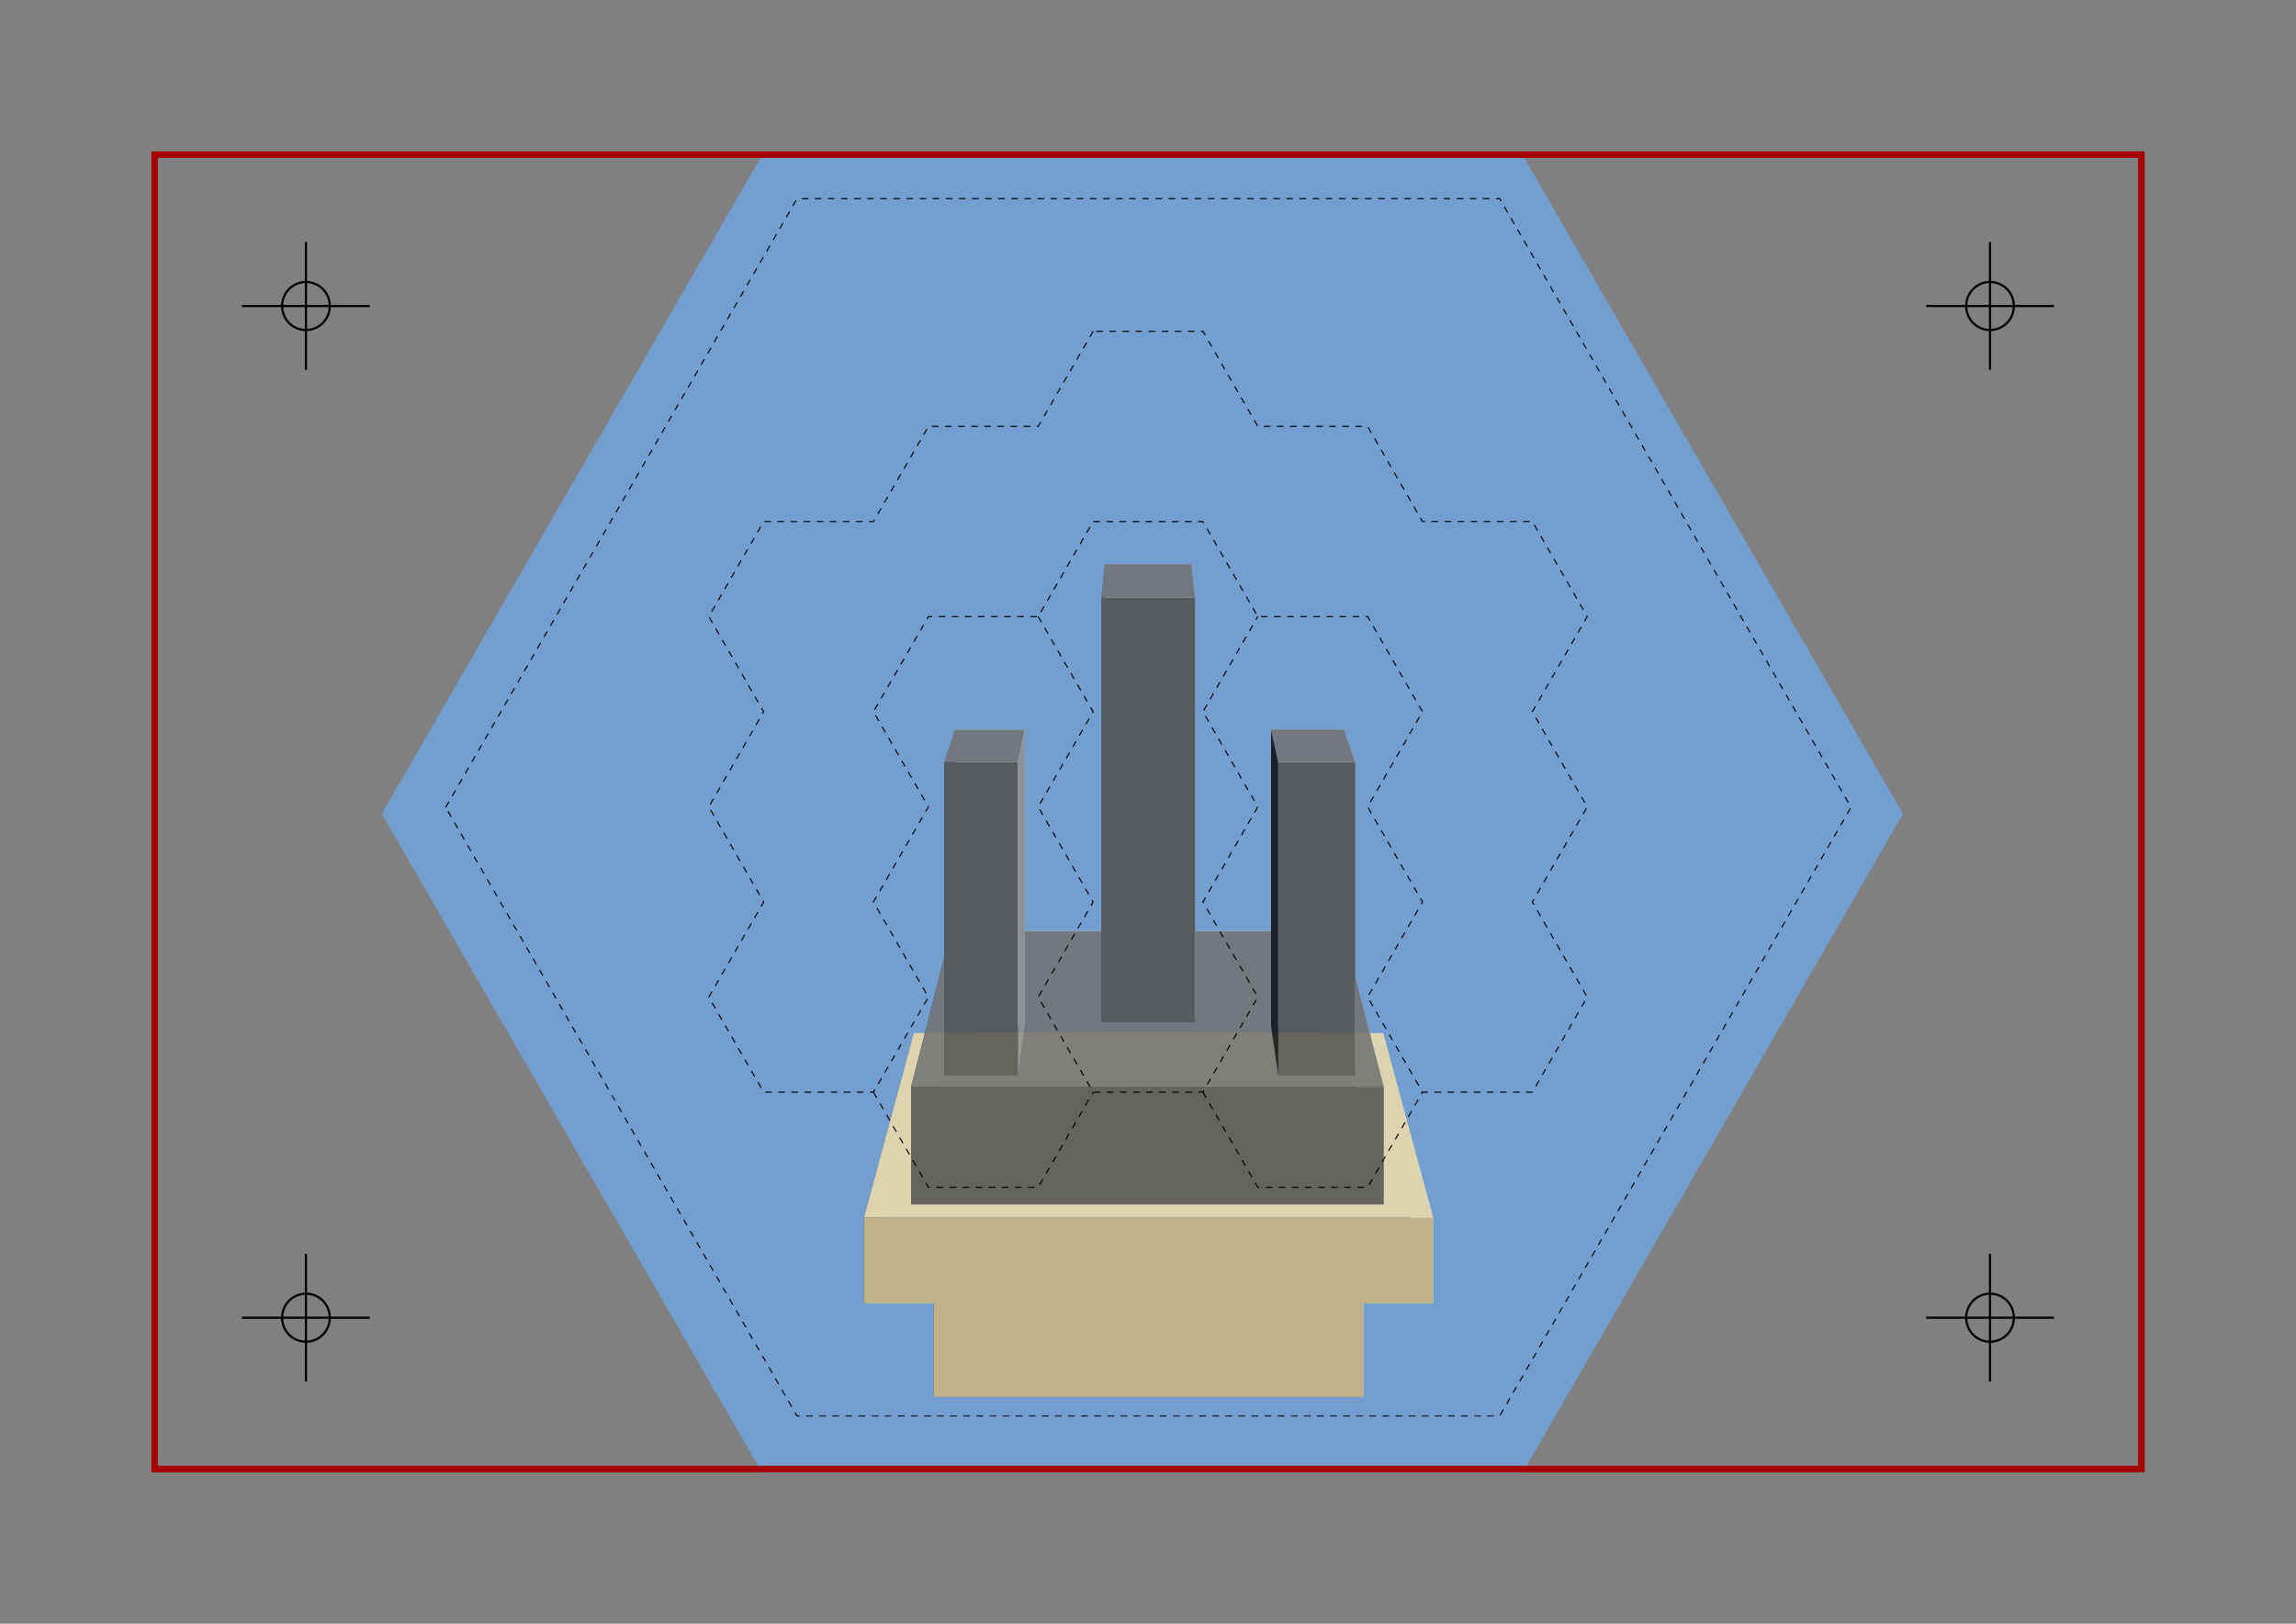 <?xml version="1.0" encoding="UTF-8" standalone="no"?>
<!-- Created with Inkscape (http://www.inkscape.org/) -->

<svg
   xmlns:dc="http://purl.org/dc/elements/1.1/"
   xmlns:cc="http://creativecommons.org/ns#"
   xmlns:rdf="http://www.w3.org/1999/02/22-rdf-syntax-ns#"
   xmlns:svg="http://www.w3.org/2000/svg"
   xmlns="http://www.w3.org/2000/svg"
   xmlns:sodipodi="http://sodipodi.sourceforge.net/DTD/sodipodi-0.dtd"
   xmlns:inkscape="http://www.inkscape.org/namespaces/inkscape"
   width="1052.362"
   height="744.094"
   id="svg24672"
   version="1.1"
   inkscape:version="0.48.3.1 r9886"
   sodipodi:docname="plateau chevalier noir.svg">
  <rect width="100%" height="100%" fill="#808080" stroke="none"/>
  <sodipodi:namedview
     id="base"
     pagecolor="#ffffff"
     bordercolor="#666666"
     borderopacity="1.0"
     inkscape:pageopacity="0.0"
     inkscape:pageshadow="2"
     inkscape:zoom="0.87085715"
     inkscape:cx="591.63385"
     inkscape:cy="372.04724"
     inkscape:document-units="px"
     inkscape:current-layer="layer7"
     showgrid="false"
     inkscape:window-width="1600"
     inkscape:window-height="849"
     inkscape:window-x="0"
     inkscape:window-y="25"
     inkscape:window-maximized="1"
     inkscape:snap-page="true"
     borderlayer="true"
     showguides="true"
     inkscape:guide-bbox="true"
     inkscape:snap-global="true"
     inkscape:snap-to-guides="false"
     inkscape:snap-bbox="true"
     inkscape:snap-bbox-midpoints="true"
     inkscape:snap-center="true"
     inkscape:snap-object-midpoints="true"
     inkscape:object-paths="true"
     inkscape:snap-bbox-edge-midpoints="true"
     inkscape:bbox-nodes="true">
    <sodipodi:guide
       orientation="0,1"
       position="525.738,665.846"
       id="guide7348" />
    <sodipodi:guide
       orientation="1,0"
       position="525.738,665.846"
       id="guide7350" />
  </sodipodi:namedview>
  <defs
     id="defs24674">
    <inkscape:perspective
       sodipodi:type="inkscape:persp3d"
       inkscape:vp_x="-540.59823 : 6.6202003e-14 : 0"
       inkscape:vp_y="0 : 1000 : 0"
       inkscape:vp_z="523.03474 : 667.74355 : 1"
       inkscape:persp3d-origin="598.4994 : -53.85405 : 1"
       id="perspective8004" />
    <inkscape:perspective
       sodipodi:type="inkscape:persp3d"
       inkscape:vp_x="-540.59823 : 6.6202003e-14 : 0"
       inkscape:vp_y="0 : 1000 : 0"
       inkscape:vp_z="525.4406 : 667.74355 : 1"
       inkscape:persp3d-origin="425.6593 : -56.699681 : 1"
       id="perspective7988" />
    <inkscape:perspective
       sodipodi:type="inkscape:persp3d"
       inkscape:vp_x="-540.59823 : 6.6202003e-14 : 0"
       inkscape:vp_y="0 : 1000 : 0"
       inkscape:vp_z="525.4406 : 667.47567 : 1"
       inkscape:persp3d-origin="507.23218 : -53.318298 : 1"
       id="perspective7972" />
    <inkscape:perspective
       sodipodi:type="inkscape:persp3d"
       inkscape:vp_x="-540.59823 : 6.6202003e-14 : 0"
       inkscape:vp_y="0 : 1000 : 0"
       inkscape:vp_z="571.22793 : 591.33003 : 1"
       inkscape:persp3d-origin="422.52009 : -56.040179 : 1"
       id="perspective7956" />
    <inkscape:perspective
       sodipodi:type="inkscape:persp3d"
       inkscape:vp_x="-540.59823 : 6.6202003e-14 : 0"
       inkscape:vp_y="0 : 1000 : 0"
       inkscape:vp_z="526.15326 : 668.18835 : 1"
       inkscape:persp3d-origin="417.20835 : 191.71282 : 1"
       id="perspective7866" />
    <inkscape:perspective
       sodipodi:type="inkscape:persp3d"
       inkscape:vp_x="-540.59823 : 6.6202003e-14 : 0"
       inkscape:vp_y="0 : 1000 : 0"
       inkscape:vp_z="526.33017 : 667.74356 : 1"
       inkscape:persp3d-origin="640.04648 : 20.373349 : 1"
       id="perspective7792" />
    <inkscape:perspective
       sodipodi:type="inkscape:persp3d"
       inkscape:vp_x="-540.59823 : 6.6202003e-14 : 0"
       inkscape:vp_y="0 : 1000 : 0"
       inkscape:vp_z="525.44059 : 667.74356 : 1"
       inkscape:persp3d-origin="550.64435 : 20.373349 : 1"
       id="perspective7776" />
    <inkscape:perspective
       sodipodi:type="inkscape:persp3d"
       inkscape:vp_x="-540.59823 : 6.6202003e-14 : 0"
       inkscape:vp_y="0 : 1000 : 0"
       inkscape:vp_z="525.44059 : 667.74356 : 1"
       inkscape:persp3d-origin="463.46616 : 20.373349 : 1"
       id="perspective7760" />
    <inkscape:perspective
       sodipodi:type="inkscape:persp3d"
       inkscape:vp_x="-540.59823 : 6.6202003e-14 : 0"
       inkscape:vp_y="0 : 1000 : 0"
       inkscape:vp_z="526.33017 : 667.74356 : 1"
       inkscape:persp3d-origin="377.62233 : 20.373349 : 1"
       id="perspective7744" />
    <inkscape:perspective
       sodipodi:type="inkscape:persp3d"
       inkscape:vp_x="-540.59823 : 6.6202003e-14 : 0"
       inkscape:vp_y="0 : 1000 : 0"
       inkscape:vp_z="525.44061 : 667.74355 : 1"
       inkscape:persp3d-origin="686.30431 : 97.321448 : 1"
       id="perspective7728" />
    <inkscape:perspective
       sodipodi:type="inkscape:persp3d"
       inkscape:vp_x="-540.59823 : 6.6202003e-14 : 0"
       inkscape:vp_y="0 : 1000 : 0"
       inkscape:vp_z="523.03474 : 667.74355 : 1"
       inkscape:persp3d-origin="598.4994 : 98.655808 : 1"
       id="perspective7712" />
    <inkscape:perspective
       sodipodi:type="inkscape:persp3d"
       inkscape:vp_x="-540.59823 : 6.6202003e-14 : 0"
       inkscape:vp_y="0 : 1000 : 0"
       inkscape:vp_z="525.4406 : 668.18834 : 1"
       inkscape:persp3d-origin="507.94484 : 97.766235 : 1"
       id="perspective7682" />
    <inkscape:perspective
       sodipodi:type="inkscape:persp3d"
       inkscape:vp_x="-540.59823 : 6.6202003e-14 : 0"
       inkscape:vp_y="0 : 1000 : 0"
       inkscape:vp_z="525.4406 : 667.74355 : 1"
       inkscape:persp3d-origin="425.6593 : 95.097515 : 1"
       id="perspective7652" />
    <inkscape:perspective
       sodipodi:type="inkscape:persp3d"
       inkscape:vp_x="-540.59823 : 6.6202003e-14 : 0"
       inkscape:vp_y="0 : 1000 : 0"
       inkscape:vp_z="525.4406 : 668.18834 : 1"
       inkscape:persp3d-origin="333.58845 : 96.876662 : 1"
       id="perspective7608" />
    <inkscape:perspective
       sodipodi:type="inkscape:persp3d"
       inkscape:vp_x="-540.59823 : 6.6202003e-14 : 0"
       inkscape:vp_y="0 : 1000 : 0"
       inkscape:vp_z="525.88538 : 667.74355 : 1"
       inkscape:persp3d-origin="641.82563 : 171.60083 : 1"
       id="perspective7550" />
    <inkscape:perspective
       sodipodi:type="inkscape:persp3d"
       inkscape:vp_x="-540.59823 : 6.6202003e-14 : 0"
       inkscape:vp_y="0 : 1000 : 0"
       inkscape:vp_z="525.88538 : 668.18834 : 1"
       inkscape:persp3d-origin="552.4235 : 171.60083 : 1"
       id="perspective7534" />
    <inkscape:perspective
       sodipodi:type="inkscape:persp3d"
       inkscape:vp_x="-540.59823 : 6.6202003e-14 : 0"
       inkscape:vp_y="0 : 1000 : 0"
       inkscape:vp_z="525.44059 : 667.74356 : 1"
       inkscape:persp3d-origin="466.13488 : 171.60083 : 1"
       id="perspective7518" />
    <inkscape:perspective
       sodipodi:type="inkscape:persp3d"
       inkscape:vp_x="-540.59823 : 6.6202003e-14 : 0"
       inkscape:vp_y="0 : 1000 : 0"
       inkscape:vp_z="526.33017 : 667.74356 : 1"
       inkscape:persp3d-origin="377.62233 : 171.60083 : 1"
       id="perspective7502" />
    <inkscape:perspective
       sodipodi:type="inkscape:persp3d"
       inkscape:vp_x="-540.59823 : 6.6202003e-14 : 0"
       inkscape:vp_y="0 : 1000 : 0"
       inkscape:vp_z="535.41788 : 668.18835 : 1"
       inkscape:persp3d-origin="427.18563 : 249.43851 : 1"
       id="perspective7486" />
    <inkscape:perspective
       sodipodi:type="inkscape:persp3d"
       inkscape:vp_x="-540.59823 : 6.6202003e-14 : 0"
       inkscape:vp_y="0 : 1000 : 0"
       inkscape:vp_z="523.03474 : 668.63314 : 1"
       inkscape:persp3d-origin="608.72949 : 249.43851 : 1"
       id="perspective7470" />
    <inkscape:perspective
       sodipodi:type="inkscape:persp3d"
       inkscape:vp_x="-540.59823 : 6.6202003e-14 : 0"
       inkscape:vp_y="0 : 1000 : 0"
       inkscape:vp_z="525.88538 : 665.89177 : 1"
       inkscape:persp3d-origin="611.58014 : 247.14192 : 1"
       id="perspective7454" />
    <inkscape:perspective
       sodipodi:type="inkscape:persp3d"
       inkscape:vp_x="-540.59823 : 6.6202003e-14 : 0"
       inkscape:vp_y="0 : 1000 : 0"
       inkscape:vp_z="443.15505 : 620.07873 : 1"
       inkscape:persp3d-origin="439.44768 : 248.03149 : 1"
       id="perspective7346" />
    <inkscape:perspective
       sodipodi:type="inkscape:persp3d"
       inkscape:vp_x="-540.59823 : 6.6202003e-14 : 0"
       inkscape:vp_y="0 : 1000 : 0"
       inkscape:vp_z="540.56334 : 621.85788 : 1"
       inkscape:persp3d-origin="610.69056 : 248.03149 : 1"
       id="perspective7330" />
    <inkscape:perspective
       sodipodi:type="inkscape:persp3d"
       inkscape:vp_x="-540.59823 : 6.6202003e-14 : 0"
       inkscape:vp_y="0 : 1000 : 0"
       inkscape:vp_z="529.88846 : 620.07873 : 1"
       inkscape:persp3d-origin="526.18109 : 248.03149 : 1"
       id="perspective7272" />
    <inkscape:perspective
       sodipodi:type="inkscape:persp3d"
       inkscape:vp_x="-540.59823 : 6.6202003e-14 : 0"
       inkscape:vp_y="0 : 1000 : 0"
       inkscape:vp_z="443.15505 : 620.07873 : 1"
       inkscape:persp3d-origin="439.44768 : 248.03149 : 1"
       id="perspective7346-4" />
    <inkscape:perspective
       sodipodi:type="inkscape:persp3d"
       inkscape:vp_x="-540.59823 : 6.6202003e-14 : 0"
       inkscape:vp_y="0 : 1000 : 0"
       inkscape:vp_z="526.33017 : 668.18835 : 1"
       inkscape:persp3d-origin="524.84673 : 249.43851 : 1"
       id="perspective7272-9" />
    <inkscape:perspective
       sodipodi:type="inkscape:persp3d"
       inkscape:vp_x="-540.59823 : 6.6202003e-14 : 0"
       inkscape:vp_y="0 : 1000 : 0"
       inkscape:vp_z="540.56334 : 621.85788 : 1"
       inkscape:persp3d-origin="610.69056 : 248.03149 : 1"
       id="perspective7330-5" />
    <inkscape:perspective
       sodipodi:type="inkscape:persp3d"
       inkscape:vp_x="-540.59823 : 6.6202003e-14 : 0"
       inkscape:vp_y="0 : 1000 : 0"
       inkscape:vp_z="525.4406 : 668.18835 : 1"
       inkscape:persp3d-origin="417.20835 : 249.43851 : 1"
       id="perspective7486-5" />
  </defs>
  <g
     inkscape:groupmode="layer"
     id="layer1"
     inkscape:label="fond plateau"
     style="display:inline"
     transform="translate(0,-308.268)"
     sodipodi:insensitive="true">
    <polygon
       points="403.051,429.603 434.055,483.304 403.051,537.004 341.043,537.004 310.039,483.304 341.043,429.603 "
       style="fill:#729fcf;fill-opacity:1;stroke:none;display:inline"
       id="polygon28280"
       transform="matrix(5.622,0,0,5.622,-1568.05,-2035.888)" />
  </g>
  <g
     inkscape:groupmode="layer"
     id="layer9"
     inkscape:label="île 2D"
     style="display:inline"
     sodipodi:insensitive="true" />
  <g
     inkscape:groupmode="layer"
     id="layer8"
     inkscape:label="île 3D"
     style="display:inline"
     sodipodi:insensitive="true">
    <g
       inkscape:corner7="-0.35173795 : 0.079732443 : -0.0020913272 : 1"
       inkscape:corner0="-0.05206478 : 0.012134267 : -0.17710694 : 1"
       inkscape:perspectiveID="#perspective7866"
       id="g8904"
       style="color:#000000;fill:#e9b96e;fill-opacity:1;fill-rule:nonzero;stroke:none;stroke-width:1;marker:none;visibility:visible;display:inline;overflow:visible;enable-background:accumulate"
       sodipodi:type="inkscape:box3d">
      <path
         d="m 445.185,541.221 162.342,0 0,-67.74 -162.342,0 z"
         inkscape:box3dsidetype="11"
         style="fill:#e9e9ff;fill-rule:evenodd;stroke:none"
         id="path8906"
         sodipodi:type="inkscape:box3dside" />
      <path
         d="m 427.965,640.185 196.87,0 -17.307,-98.965 -162.342,0 z"
         inkscape:box3dsidetype="5"
         style="fill:#4d4d9f;fill-rule:evenodd;stroke:none"
         id="path8908"
         sodipodi:type="inkscape:box3dside" />
      <path
         d="m 427.965,640.185 0,-82.147 17.221,-84.557 0,67.74 z"
         inkscape:box3dsidetype="6"
         style="fill:#353564;fill-rule:evenodd;stroke:none"
         id="path8910"
         sodipodi:type="inkscape:box3dside" />
      <path
         d="m 624.834,640.185 0,-82.147 -17.307,-84.557 0,67.74 z"
         inkscape:box3dsidetype="14"
         style="fill:#fff6d7;fill-opacity:1;fill-rule:evenodd;stroke:none"
         id="path8912"
         sodipodi:type="inkscape:box3dside" />
      <path
         d="m 427.965,558.038 196.87,0 -17.307,-84.557 -162.342,0 z"
         inkscape:box3dsidetype="13"
         style="fill:#ded3af;fill-opacity:1;fill-rule:evenodd;stroke:none"
         id="path8914"
         sodipodi:type="inkscape:box3dside" />
      <path
         d="m 427.965,640.185 196.87,0 0,-82.147 -196.87,0 z"
         inkscape:box3dsidetype="3"
         style="fill:#bfb286;fill-opacity:1;fill-rule:evenodd;stroke:none"
         id="path8916"
         sodipodi:type="inkscape:box3dside" />
    </g>
    <g
       sodipodi:type="inkscape:box3d"
       style="color:#000000;fill:#e9b96e;fill-opacity:1;fill-rule:nonzero;stroke:none;stroke-width:1;marker:none;visibility:visible;display:inline;overflow:visible;enable-background:accumulate"
       id="g8012"
       inkscape:perspectiveID="#perspective7866"
       inkscape:corner0="-0.0033585267 : 0.047398348 : -0.17710694 : 1"
       inkscape:corner7="-0.4004442 : 0.079732443 : -0.0020913272 : 1">
      <path
         sodipodi:type="inkscape:box3dside"
         id="path8014"
         style="fill:#e9e9ff;fill-rule:evenodd;stroke:none"
         inkscape:box3dsidetype="11"
         d="m 418.799,505.883 215.114,0 0,-32.402 -215.114,0 z" />
      <path
         sodipodi:type="inkscape:box3dside"
         id="path8016"
         style="fill:#4d4d9f;fill-rule:evenodd;stroke:none"
         inkscape:box3dsidetype="5"
         d="m 395.967,597.331 260.865,0 -22.919,-91.449 -215.114,0 z" />
      <path
         sodipodi:type="inkscape:box3dside"
         id="path8018"
         style="fill:#353564;fill-rule:evenodd;stroke:none"
         inkscape:box3dsidetype="6"
         d="m 395.967,597.331 0,-39.293 22.832,-84.557 0,32.402 z" />
      <path
         sodipodi:type="inkscape:box3dside"
         id="path8020"
         style="fill:#fff6d7;fill-opacity:1;fill-rule:evenodd;stroke:none"
         inkscape:box3dsidetype="14"
         d="m 656.832,597.331 0,-39.293 -22.919,-84.557 0,32.402 z" />
      <path
         sodipodi:type="inkscape:box3dside"
         id="path8022"
         style="fill:#ded3af;fill-opacity:1;fill-rule:evenodd;stroke:none"
         inkscape:box3dsidetype="13"
         d="m 395.967,558.038 260.865,0 -22.919,-84.557 -215.114,0 z" />
      <path
         sodipodi:type="inkscape:box3dside"
         id="path8024"
         style="fill:#bfb286;fill-opacity:1;fill-rule:evenodd;stroke:none"
         inkscape:box3dsidetype="3"
         d="m 395.967,597.331 260.865,0 0,-39.293 -260.865,0 z" />
    </g>
  </g>
  <g
     inkscape:groupmode="layer"
     id="layer7"
     inkscape:label="bâtiments 3D"
     style="opacity:0.862;display:inline">
    <g
       inkscape:corner7="-0.23495621 : 0.29934888 : 0.20398645 : 1"
       inkscape:corner0="0.16582639 : 0.24550375 : 0 : 1"
       inkscape:perspectiveID="#perspective7972"
       id="g7958"
       style="color:#000000;fill:#e9b96e;fill-opacity:1;fill-rule:nonzero;stroke:none;stroke-width:3;marker:none;visibility:visible;display:inline;overflow:visible;enable-background:accumulate"
       sodipodi:type="inkscape:box3d">
      <path
         d="m 435.86,471.383 179.954,0 0,-44.722 -179.954,0 z"
         inkscape:box3dsidetype="11"
         style="fill:#e9e9ff;fill-rule:evenodd;stroke:none"
         id="path7960"
         sodipodi:type="inkscape:box3dside" />
      <path
         d="m 417.587,551.909 216.662,0 -18.435,-80.526 -179.954,0 z"
         inkscape:box3dsidetype="5"
         style="fill:#4d4d9f;fill-rule:evenodd;stroke:none"
         id="path7962"
         sodipodi:type="inkscape:box3dside" />
      <path
         d="m 417.587,551.909 0,-53.845 18.273,-71.404 0,44.722 z"
         inkscape:box3dsidetype="6"
         style="fill:#353564;fill-rule:evenodd;stroke:none"
         id="path7964"
         sodipodi:type="inkscape:box3dside" />
      <path
         d="m 634.249,551.909 0,-53.845 -18.435,-71.404 0,44.722 z"
         inkscape:box3dsidetype="14"
         style="fill:#d7d7ff;fill-rule:evenodd;stroke:none"
         id="path7966"
         sodipodi:type="inkscape:box3dside" />
      <path
         d="m 417.587,498.064 216.662,0 -18.435,-71.404 -179.954,0 z"
         inkscape:box3dsidetype="13"
         style="fill:#727272;fill-opacity:1;fill-rule:evenodd;stroke:none"
         id="path7968"
         sodipodi:type="inkscape:box3dside" />
      <path
         d="m 417.587,551.909 216.662,0 0,-53.845 -216.662,0 z"
         inkscape:box3dsidetype="3"
         style="fill:#52524e;fill-opacity:1;fill-rule:evenodd;stroke:none"
         id="path7970"
         sodipodi:type="inkscape:box3dside" />
    </g>
    <g
       sodipodi:type="inkscape:box3d"
       style="color:#000000;fill:#e9b96e;fill-opacity:1;fill-rule:nonzero;stroke:none;stroke-width:3;marker:none;visibility:visible;display:inline;overflow:visible;enable-background:accumulate"
       id="g7684"
       inkscape:perspectiveID="#perspective7682"
       inkscape:corner0="0.0057068915 : 0.17796152 : 0 : 1"
       inkscape:corner7="-0.073779767 : 0.3724425 : 0.084170738 : 1">
      <path
         sodipodi:type="inkscape:box3dside"
         id="path7690"
         style="fill:#e9e9ff;fill-rule:evenodd;stroke:none"
         inkscape:box3dsidetype="11"
         d="m 506.458,437.898 39.634,0 0,-179.382 -39.634,0 z" />
      <path
         sodipodi:type="inkscape:box3dside"
         id="path7686"
         style="fill:#4d4d9f;fill-rule:evenodd;stroke:none"
         inkscape:box3dsidetype="5"
         d="m 504.86,468.367 42.97,0 -1.738,-30.469 -39.634,0 z" />
      <path
         sodipodi:type="inkscape:box3dside"
         id="path7688"
         style="fill:#353564;fill-rule:evenodd;stroke:none"
         inkscape:box3dsidetype="6"
         d="m 504.86,468.367 0,-194.481 1.598,-15.37 0,179.382 z" />
      <path
         sodipodi:type="inkscape:box3dside"
         id="path7694"
         style="fill:#d7d7ff;fill-rule:evenodd;stroke:none"
         inkscape:box3dsidetype="14"
         d="m 547.83,468.367 0,-194.481 -1.738,-15.37 0,179.382 z" />
      <path
         sodipodi:type="inkscape:box3dside"
         id="path7692"
         style="fill:#727272;fill-opacity:1;fill-rule:evenodd;stroke:none"
         inkscape:box3dsidetype="13"
         d="m 504.86,273.886 42.97,0 -1.738,-15.37 -39.634,0 z" />
      <path
         sodipodi:type="inkscape:box3dside"
         id="path7696"
         style="fill:#52524e;fill-opacity:1;fill-rule:evenodd;stroke:none"
         inkscape:box3dsidetype="3"
         d="m 504.86,468.367 42.97,0 0,-194.481 -42.97,0 z" />
    </g>
    <g
       sodipodi:type="inkscape:box3d"
       style="color:#000000;fill:#e9b96e;fill-opacity:1;fill-rule:nonzero;stroke:none;stroke-width:3;marker:none;visibility:visible;display:inline;overflow:visible;enable-background:accumulate"
       id="g7746"
       inkscape:perspectiveID="#perspective7760"
       inkscape:corner0="0.05668026 : 0.23103552 : 0 : 1"
       inkscape:corner7="-0.0056622453 : 0.37445285 : 0.057697452 : 1">
      <path
         sodipodi:type="inkscape:box3dside"
         id="path7748"
         style="fill:#4d4d9f;fill-rule:evenodd;stroke:none"
         inkscape:box3dsidetype="5"
         d="m 432.825,492.686 33.702,0 3.214,-22.711 -31.864,0 z" />
      <path
         sodipodi:type="inkscape:box3dside"
         id="path7750"
         style="fill:#353564;fill-rule:evenodd;stroke:none"
         inkscape:box3dsidetype="6"
         d="m 432.825,492.686 0,-143.417 5.052,-14.888 0,135.594 z" />
      <path
         sodipodi:type="inkscape:box3dside"
         id="path7752"
         style="fill:#e9e9ff;fill-rule:evenodd;stroke:none"
         inkscape:box3dsidetype="11"
         d="m 437.877,469.975 31.864,0 0,-135.594 -31.864,0 z" />
      <path
         sodipodi:type="inkscape:box3dside"
         id="path7754"
         style="fill:#727272;fill-opacity:1;fill-rule:evenodd;stroke:none"
         inkscape:box3dsidetype="13"
         d="m 432.825,349.268 33.702,0 3.214,-14.888 -31.864,0 z" />
      <path
         sodipodi:type="inkscape:box3dside"
         id="path7756"
         style="fill:#8e8e8e;fill-rule:evenodd;stroke:none;fill-opacity:1"
         inkscape:box3dsidetype="14"
         d="m 466.527,492.686 0,-143.417 3.214,-14.888 0,135.594 z" />
      <path
         sodipodi:type="inkscape:box3dside"
         id="path7758"
         style="fill:#52524e;fill-opacity:1;fill-rule:evenodd;stroke:none"
         inkscape:box3dsidetype="3"
         d="m 432.825,492.686 33.702,0 0,-143.417 -33.702,0 z" />
    </g>
    <g
       inkscape:corner7="-0.1305365 : 0.37445285 : 0.057956335 : 1"
       inkscape:corner0="-0.065166016 : 0.23103552 : 0 : 1"
       inkscape:perspectiveID="#perspective7776"
       id="g7762"
       style="color:#000000;fill:#e9b96e;fill-opacity:1;fill-rule:nonzero;stroke:none;stroke-width:3;marker:none;visibility:visible;display:inline;overflow:visible;enable-background:accumulate"
       sodipodi:type="inkscape:box3d">
      <path
         d="m 621.212,492.686 0,-143.417 -5.247,-14.951 0,135.561 z"
         inkscape:box3dsidetype="14"
         style="fill:#d7d7ff;fill-rule:evenodd;stroke:none"
         id="path7772"
         sodipodi:type="inkscape:box3dside" />
      <path
         d="m 585.873,492.686 35.339,0 -5.247,-22.807 -33.403,0 z"
         inkscape:box3dsidetype="5"
         style="fill:#4d4d9f;fill-rule:evenodd;stroke:none"
         id="path7764"
         sodipodi:type="inkscape:box3dside" />
      <path
         d="m 582.562,469.878 33.403,0 0,-135.561 -33.403,0 z"
         inkscape:box3dsidetype="11"
         style="fill:#e9e9ff;fill-rule:evenodd;stroke:none"
         id="path7768"
         sodipodi:type="inkscape:box3dside" />
      <path
         d="m 585.873,492.686 35.339,0 0,-143.417 -35.339,0 z"
         inkscape:box3dsidetype="3"
         style="fill:#52524e;fill-opacity:1;fill-rule:evenodd;stroke:none"
         id="path7774"
         sodipodi:type="inkscape:box3dside" />
      <path
         d="m 585.873,349.268 35.339,0 -5.247,-14.951 -33.403,0 z"
         inkscape:box3dsidetype="13"
         style="fill:#727272;fill-opacity:1;fill-rule:evenodd;stroke:none"
         id="path7770"
         sodipodi:type="inkscape:box3dside" />
      <path
         d="m 585.873,492.686 0,-143.417 -3.311,-14.951 0,135.561 z"
         inkscape:box3dsidetype="6"
         style="fill:#0d0d0d;fill-opacity:1;fill-rule:evenodd;stroke:none"
         id="path7766"
         sodipodi:type="inkscape:box3dside" />
    </g>
  </g>
  <g
     inkscape:groupmode="layer"
     id="layer10"
     inkscape:label="hex de référence"
     style="display:none"
     sodipodi:insensitive="true">
    <polygon
       id="hexfill_3_4"
       style="fill:none;stroke:#ef2929;stroke-opacity:1;display:inline"
       points="155.02,429.603 124.016,375.903 155.02,322.202 217.028,322.202 248.031,375.903 217.028,429.603 "
       transform="matrix(0.812,0,0,0.812,224.201,-22.534)" />
    <polygon
       id="hexfill_3_5"
       style="fill:none;stroke:#ef2929;stroke-opacity:1;display:inline"
       points="155.02,537.004 124.016,483.304 155.02,429.603 217.028,429.603 248.031,483.304 217.028,537.004 "
       transform="matrix(0.812,0,0,0.812,224.201,-22.534)" />
    <polygon
       id="hexfill_3_6"
       style="fill:none;stroke:#ef2929;stroke-opacity:1;display:inline"
       points="155.02,644.405 124.016,590.704 155.02,537.004 217.028,537.004 248.031,590.704 217.028,644.405 "
       transform="matrix(0.812,0,0,0.812,224.201,-22.534)" />
    <polygon
       id="hexfill_4_3"
       style="fill:none;stroke:#ef2929;stroke-opacity:1;display:inline"
       points="248.031,375.903 217.028,322.202 248.031,268.502 310.039,268.502 341.043,322.202 310.039,375.903 "
       transform="matrix(0.812,0,0,0.812,224.201,-22.534)" />
    <polygon
       id="hexfill_4_4"
       style="fill:none;stroke:#ef2929;stroke-opacity:1;display:inline"
       points="248.031,483.304 217.028,429.603 248.031,375.903 310.039,375.903 341.043,429.603 310.039,483.304 "
       transform="matrix(0.812,0,0,0.812,224.201,-22.534)" />
    <polygon
       id="hexfill_4_5"
       style="fill:none;stroke:#ef2929;stroke-opacity:1;display:inline"
       points="248.031,590.704 217.028,537.004 248.031,483.304 310.039,483.304 341.043,537.004 310.039,590.704 "
       transform="matrix(0.812,0,0,0.812,224.201,-22.534)" />
    <polygon
       id="hexfill_4_6"
       style="fill:none;stroke:#ef2929;stroke-opacity:1;display:inline"
       points="248.031,698.105 217.028,644.405 248.031,590.704 310.039,590.704 341.043,644.405 310.039,698.105 "
       transform="matrix(0.812,0,0,0.812,224.201,-22.534)" />
    <polygon
       id="hexfill_5_3"
       style="fill:none;stroke:#ef2929;stroke-opacity:1;display:inline"
       points="341.043,322.202 310.039,268.502 341.043,214.802 403.051,214.802 434.055,268.502 403.051,322.202 "
       transform="matrix(0.812,0,0,0.812,224.201,-22.534)" />
    <polygon
       id="hexfill_5_4"
       style="fill:none;stroke:#ef2929;stroke-opacity:1;display:inline"
       points="341.043,429.603 310.039,375.903 341.043,322.202 403.051,322.202 434.055,375.903 403.051,429.603 "
       transform="matrix(0.812,0,0,0.812,224.201,-22.534)" />
    <polygon
       id="hexfill_5_5"
       style="fill:none;stroke:#ef2929;stroke-opacity:1;display:inline"
       points="403.051,429.603 434.055,483.304 403.051,537.004 341.043,537.004 310.039,483.304 341.043,429.603 "
       transform="matrix(0.812,0,0,0.812,224.201,-22.534)" />
    <polygon
       id="hexfill_5_6"
       style="fill:none;stroke:#ef2929;stroke-opacity:1;display:inline"
       points="341.043,644.405 310.039,590.704 341.043,537.004 403.051,537.004 434.055,590.704 403.051,644.405 "
       transform="matrix(0.812,0,0,0.812,224.201,-22.534)" />
    <polygon
       id="hexfill_5_7"
       style="fill:none;stroke:#ef2929;stroke-opacity:1;display:inline"
       points="341.043,751.806 310.039,698.105 341.043,644.405 403.051,644.405 434.055,698.105 403.051,751.806 "
       transform="matrix(0.812,0,0,0.812,224.201,-22.534)" />
    <polygon
       id="hexfill_6_3"
       style="fill:none;stroke:#ef2929;stroke-opacity:1;display:inline"
       points="434.055,375.903 403.051,322.202 434.055,268.502 496.063,268.502 527.067,322.202 496.063,375.903 "
       transform="matrix(0.812,0,0,0.812,224.201,-22.534)" />
    <polygon
       id="hexfill_6_4"
       style="fill:none;stroke:#ef2929;stroke-opacity:1;display:inline"
       points="434.055,483.304 403.051,429.603 434.055,375.903 496.063,375.903 527.067,429.603 496.063,483.304 "
       transform="matrix(0.812,0,0,0.812,224.201,-22.534)" />
    <polygon
       id="hexfill_6_5"
       style="fill:none;stroke:#ef2929;stroke-opacity:1;display:inline"
       points="434.055,590.704 403.051,537.004 434.055,483.304 496.063,483.304 527.067,537.004 496.063,590.704 "
       transform="matrix(0.812,0,0,0.812,224.201,-22.534)" />
    <polygon
       id="hexfill_6_6"
       style="fill:none;stroke:#ef2929;stroke-opacity:1;display:inline"
       points="434.055,698.105 403.051,644.405 434.055,590.704 496.063,590.704 527.067,644.405 496.063,698.105 "
       transform="matrix(0.812,0,0,0.812,224.201,-22.534)" />
    <polygon
       id="hexfill_7_4"
       style="fill:none;stroke:#ef2929;stroke-opacity:1;display:inline"
       points="527.067,429.603 496.063,375.903 527.067,322.202 589.075,322.202 620.079,375.903 589.075,429.603 "
       transform="matrix(0.812,0,0,0.812,224.201,-22.534)" />
    <polygon
       id="hexfill_7_5"
       style="fill:none;stroke:#ef2929;stroke-opacity:1;display:inline"
       points="527.067,537.004 496.063,483.304 527.067,429.603 589.075,429.603 620.079,483.304 589.075,537.004 "
       transform="matrix(0.812,0,0,0.812,224.201,-22.534)" />
    <polygon
       id="hexfill_7_6"
       style="fill:none;stroke:#ef2929;stroke-opacity:1;display:inline"
       points="527.067,644.405 496.063,590.704 527.067,537.004 589.075,537.004 620.079,590.704 589.075,644.405 "
       transform="matrix(0.812,0,0,0.812,224.201,-22.534)" />
  </g>
  <g
     inkscape:groupmode="layer"
     id="layer4"
     inkscape:label="découpe"
     style="display:inline"
     transform="translate(0,-308.268)"
     sodipodi:insensitive="true">
    <polygon
       transform="matrix(5.194,0,0,5.194,-1406.065,-1832.044)"
       id="polygon7235"
       style="fill:none;stroke:#000000;stroke-width:0.096;stroke-miterlimit:4;stroke-opacity:1;stroke-dasharray:0.578, 0.578;stroke-dashoffset:0;display:inline"
       points="310.039,483.304 341.043,429.603 403.051,429.603 434.055,483.304 403.051,537.004 341.043,537.004 " />
    <path
       inkscape:connector-curvature="0"
       id="path8869"
       d="m 501.031,151.812 -25.188,43.594 -50.312,0 L 400.344,239 350.031,239 324.875,282.562 350.031,326.156 324.875,369.75 350.031,413.344 324.875,456.938 350.031,500.5 l 50.312,0 25.188,-43.562 -25.188,-43.594 25.188,-43.594 -25.188,-43.594 25.188,-43.594 50.312,0 25.188,-43.562 50.312,0 25.156,43.562 50.344,0 L 652,326.156 626.844,369.75 652,413.344 626.844,456.938 652,500.5 l 50.344,0 L 727.5,456.938 702.344,413.344 727.5,369.75 702.344,326.156 727.5,282.562 702.344,239 652,239 l -25.156,-43.594 -50.344,0 -25.156,-43.594 -50.312,0 z"
       style="color:#000000;fill:none;stroke:#000000;stroke-width:0.5;stroke-linecap:butt;stroke-linejoin:miter;stroke-miterlimit:4;stroke-opacity:1;stroke-dasharray:3, 3;stroke-dashoffset:0;marker:none;visibility:visible;display:inline;overflow:visible;enable-background:accumulate"
       transform="translate(0,308.268)" />
    <path
       style="fill:none;stroke:#000000;stroke-width:0.5;stroke-miterlimit:4;stroke-opacity:1;stroke-dasharray:3, 3;stroke-dashoffset:0;display:inline"
       d="m 551.344,500.5 25.156,43.594 50.344,0 L 652,500.5"
       transform="translate(0,308.268)"
       id="hexfill_6_4-4"
       inkscape:connector-curvature="0"
       sodipodi:nodetypes="cccc" />
    <path
       style="fill:none;stroke:#000000;stroke-width:0.5;stroke-miterlimit:4;stroke-opacity:1;stroke-dasharray:3, 3;stroke-dashoffset:0;display:inline"
       d="m 400.344,500.5 25.188,43.594 50.312,0 25.188,-43.594"
       transform="translate(0,308.268)"
       id="hexfill_4_4-0"
       inkscape:connector-curvature="0"
       sodipodi:nodetypes="cccc" />
    <path
       style="fill:none;stroke:#000000;stroke-width:0.5;stroke-miterlimit:4;stroke-opacity:1;stroke-dasharray:3, 3;stroke-dashoffset:0;display:inline"
       d="m 475.844,282.562 25.188,43.594 -25.188,43.594 25.188,43.594 -25.188,43.594 25.188,43.562 50.312,0 L 576.5,456.938 551.344,413.344 576.5,369.75 551.344,326.156 576.5,282.562"
       transform="translate(0,308.268)"
       id="hexfill_5_4-2"
       inkscape:connector-curvature="0"
       sodipodi:nodetypes="cccccccccccc" />
    <g
       id="g3120"
       transform="translate(12.772,9.901)">
      <path
         sodipodi:nodetypes="cc"
         transform="translate(0,308.268)"
         inkscape:connector-curvature="0"
         id="path3097"
         d="m 127.461,101.05 0,58.563"
         style="fill:none;stroke:#000000;stroke-width:1px;stroke-linecap:butt;stroke-linejoin:miter;stroke-opacity:1" />
      <path
         style="fill:none;stroke:#000000;stroke-width:1px;stroke-linecap:butt;stroke-linejoin:miter;stroke-opacity:1"
         d="m 156.742,438.599 -58.563,0"
         id="path3099"
         inkscape:connector-curvature="0"
         sodipodi:nodetypes="cc" />
      <path
         transform="matrix(0.76,0,0,0.76,200.331,303.766)"
         d="m -81.529,177.411 a 14.354,14.354 0 1 1 -28.707,0 14.354,14.354 0 1 1 28.707,0 z"
         sodipodi:ry="14.353675"
         sodipodi:rx="14.353675"
         sodipodi:cy="177.41142"
         sodipodi:cx="-95.882545"
         id="path3101"
         style="color:#000000;fill:none;stroke:#000000;stroke-width:1.316px;stroke-linecap:butt;stroke-linejoin:miter;stroke-miterlimit:4;stroke-opacity:1;stroke-dasharray:none;stroke-dashoffset:0;marker:none;visibility:visible;display:inline;overflow:visible;enable-background:accumulate"
         sodipodi:type="arc" />
    </g>
    <g
       transform="translate(784.669,9.901)"
       id="g3125">
      <path
         style="fill:none;stroke:#000000;stroke-width:1px;stroke-linecap:butt;stroke-linejoin:miter;stroke-opacity:1"
         d="m 127.461,101.05 0,58.563"
         id="path3127"
         inkscape:connector-curvature="0"
         transform="translate(0,308.268)"
         sodipodi:nodetypes="cc" />
      <path
         sodipodi:nodetypes="cc"
         inkscape:connector-curvature="0"
         id="path3129"
         d="m 156.742,438.599 -58.563,0"
         style="fill:none;stroke:#000000;stroke-width:1px;stroke-linecap:butt;stroke-linejoin:miter;stroke-opacity:1" />
      <path
         sodipodi:type="arc"
         style="color:#000000;fill:none;stroke:#000000;stroke-width:1.316px;stroke-linecap:butt;stroke-linejoin:miter;stroke-miterlimit:4;stroke-opacity:1;stroke-dasharray:none;stroke-dashoffset:0;marker:none;visibility:visible;display:inline;overflow:visible;enable-background:accumulate"
         id="path3131"
         sodipodi:cx="-95.882545"
         sodipodi:cy="177.41142"
         sodipodi:rx="14.353675"
         sodipodi:ry="14.353675"
         d="m -81.529,177.411 a 14.354,14.354 0 1 1 -28.707,0 14.354,14.354 0 1 1 28.707,0 z"
         transform="matrix(0.76,0,0,0.76,200.331,303.766)" />
    </g>
    <g
       id="g3133"
       transform="translate(784.669,473.531)">
      <path
         sodipodi:nodetypes="cc"
         transform="translate(0,308.268)"
         inkscape:connector-curvature="0"
         id="path3135"
         d="m 127.461,101.05 0,58.563"
         style="fill:none;stroke:#000000;stroke-width:1px;stroke-linecap:butt;stroke-linejoin:miter;stroke-opacity:1" />
      <path
         style="fill:none;stroke:#000000;stroke-width:1px;stroke-linecap:butt;stroke-linejoin:miter;stroke-opacity:1"
         d="m 156.742,438.599 -58.563,0"
         id="path3137"
         inkscape:connector-curvature="0"
         sodipodi:nodetypes="cc" />
      <path
         transform="matrix(0.76,0,0,0.76,200.331,303.766)"
         d="m -81.529,177.411 a 14.354,14.354 0 1 1 -28.707,0 14.354,14.354 0 1 1 28.707,0 z"
         sodipodi:ry="14.353675"
         sodipodi:rx="14.353675"
         sodipodi:cy="177.41142"
         sodipodi:cx="-95.882545"
         id="path3139"
         style="color:#000000;fill:none;stroke:#000000;stroke-width:1.316px;stroke-linecap:butt;stroke-linejoin:miter;stroke-miterlimit:4;stroke-opacity:1;stroke-dasharray:none;stroke-dashoffset:0;marker:none;visibility:visible;display:inline;overflow:visible;enable-background:accumulate"
         sodipodi:type="arc" />
    </g>
    <g
       transform="translate(12.772,473.531)"
       id="g3141">
      <path
         style="fill:none;stroke:#000000;stroke-width:1px;stroke-linecap:butt;stroke-linejoin:miter;stroke-opacity:1"
         d="m 127.461,101.05 0,58.563"
         id="path3143"
         inkscape:connector-curvature="0"
         transform="translate(0,308.268)"
         sodipodi:nodetypes="cc" />
      <path
         sodipodi:nodetypes="cc"
         inkscape:connector-curvature="0"
         id="path3145"
         d="m 156.742,438.599 -58.563,0"
         style="fill:none;stroke:#000000;stroke-width:1px;stroke-linecap:butt;stroke-linejoin:miter;stroke-opacity:1" />
      <path
         sodipodi:type="arc"
         style="color:#000000;fill:none;stroke:#000000;stroke-width:1.316px;stroke-linecap:butt;stroke-linejoin:miter;stroke-miterlimit:4;stroke-opacity:1;stroke-dasharray:none;stroke-dashoffset:0;marker:none;visibility:visible;display:inline;overflow:visible;enable-background:accumulate"
         id="path3147"
         sodipodi:cx="-95.882545"
         sodipodi:cy="177.41142"
         sodipodi:rx="14.353675"
         sodipodi:ry="14.353675"
         d="m -81.529,177.411 a 14.354,14.354 0 1 1 -28.707,0 14.354,14.354 0 1 1 28.707,0 z"
         transform="matrix(0.76,0,0,0.76,200.331,303.766)" />
    </g>
  </g>
  <g
     inkscape:groupmode="layer"
     id="layer6"
     inkscape:label="cache de découpe"
     style="display:none"
     sodipodi:insensitive="true">
    <path
       style="color:#000000;fill:#ffffff;fill-opacity:1;fill-rule:evenodd;stroke:none;stroke-width:1;marker:none;visibility:visible;display:inline;overflow:visible;enable-background:accumulate"
       d="m 0,0 0,744.094 1052.375,0 L 1052.375,0 0,0 z m 365.156,90.844 322.031,0 L 848.219,369.75 687.188,648.656 l -322.031,0 L 204.125,369.75 365.156,90.844 z"
       id="rect8118"
       inkscape:connector-curvature="0" />
    <path
       style="fill:#ffffff;fill-opacity:1;stroke:none;display:inline"
       d="m 501.031,151.812 -25.188,43.594 -50.312,0 L 400.344,239 350.031,239 324.875,282.562 350.031,326.156 324.875,369.75 350.031,413.344 324.875,456.938 350.031,500.5 l 50.312,0 25.188,-43.562 -25.188,-43.594 25.188,-43.594 -25.188,-43.594 25.188,-43.594 50.312,0 25.188,-43.562 50.312,0 25.156,43.562 50.344,0 L 652,326.156 626.844,369.75 652,413.344 626.844,456.938 652,500.5 l 50.344,0 L 727.5,456.938 702.344,413.344 727.5,369.75 702.344,326.156 727.5,282.562 702.344,239 652,239 l -25.156,-43.594 -50.344,0 -25.156,-43.594 -50.312,0 z"
       id="hexfill_3_4-8"
       inkscape:connector-curvature="0" />
  </g>
  <g
     inkscape:groupmode="layer"
     id="layer5"
     inkscape:label="marges d'impression"
     style="display:inline"
     sodipodi:insensitive="true">
    <rect
       style="color:#000000;fill:none;stroke:#a40000;stroke-width:3;stroke-miterlimit:4;stroke-opacity:1;stroke-dasharray:none;marker:none;visibility:visible;display:inline;overflow:visible;enable-background:accumulate"
       id="rect7240"
       width="910.63"
       height="602.362"
       x="70.866"
       y="70.866" />
  </g>
</svg>
